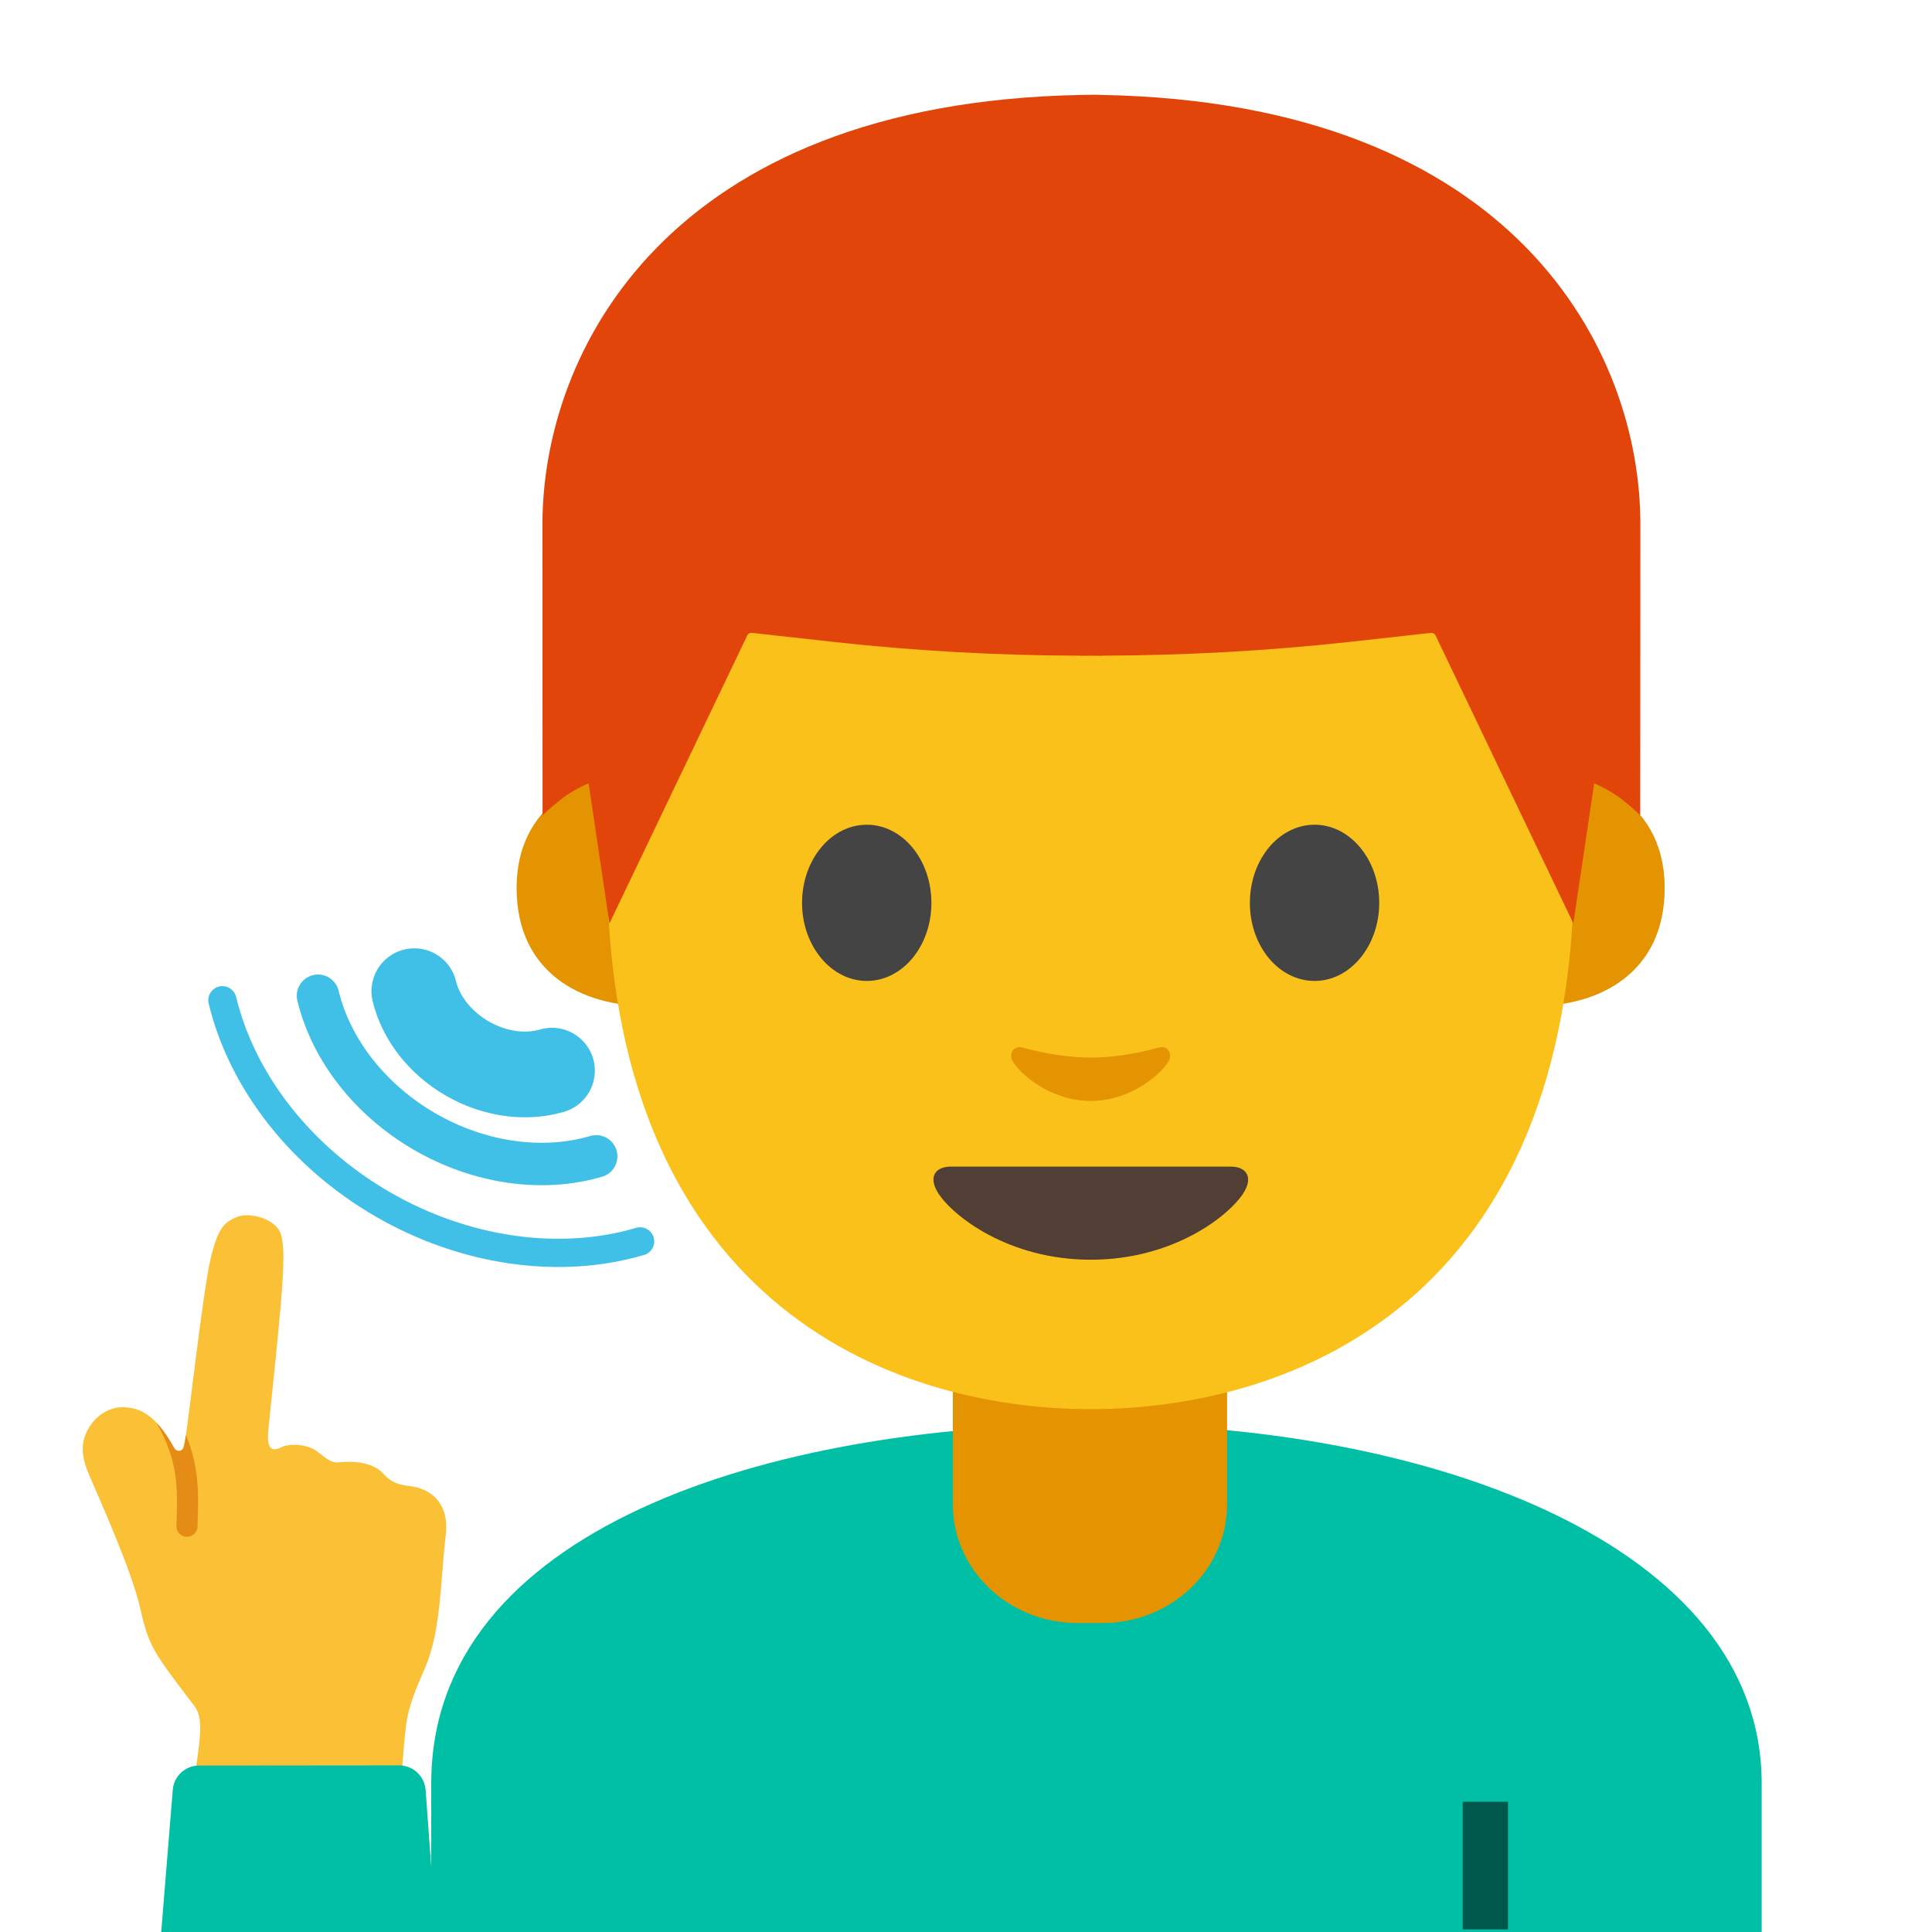 <svg xmlns="http://www.w3.org/2000/svg" viewBox="0 0 128 128" style="fill-rule:evenodd;clip-rule:evenodd;stroke-linecap:round;stroke-linejoin:round;stroke-miterlimit:1.5"><path d="M28.571 118.15v10.3h88.144v-10.3c0-15.8-21.972-23.83-44.076-23.8-21.954.02-44.068 7.06-44.068 23.8z" style="fill:#00bfa5;fill-rule:nonzero"/><path d="M72.208 90.08h-9.08v9.59c0 4.34 3.7 7.86 8.26 7.86h1.65c4.56 0 8.26-3.52 8.26-7.86v-9.59h-9.09z" style="fill:#e39400;fill-rule:nonzero"/><path style="fill-opacity:.54" d="M96.908 119.37h3v8.46h-3z"/><path d="M104.398 51.47s5.89 1.02 5.89 7.37c0 5.6-4.3 7.81-8.6 7.81V51.47h2.71zm-64.28 0s-5.89 1.02-5.89 7.37c0 5.6 4.3 7.81 8.6 7.81V51.47h-2.71z" style="fill:#e39400;fill-rule:nonzero"/><path d="M72.258 9.91c-25.4 0-32.04 19.69-32.04 47.35 0 28.68 18.43 36.1 32.04 36.1 13.41 0 32.04-7.2 32.04-36.1.01-27.67-6.64-47.35-32.04-47.35z" style="fill:#fbc11b;fill-rule:nonzero"/><path d="M61.708 59.82c0 2.86-1.91 5.17-4.28 5.17-2.36 0-4.29-2.32-4.29-5.17 0-2.86 1.92-5.18 4.29-5.18s4.28 2.32 4.28 5.18m21.1 0c0 2.86 1.91 5.17 4.29 5.17 2.36 0 4.28-2.32 4.28-5.17 0-2.86-1.92-5.18-4.28-5.18-2.38 0-4.29 2.32-4.29 5.18" style="fill:#444;fill-rule:nonzero"/><path d="M81.538 77.29h-18.54c-1.06 0-1.52.71-.82 1.79.98 1.5 4.64 4.38 10.09 4.38s9.11-2.88 10.09-4.38c.7-1.07.24-1.79-.82-1.79z" style="fill:#513f35;fill-rule:nonzero"/><path d="M76.738 69.41c-1.58.45-3.22.66-4.48.66-1.26 0-2.9-.22-4.48-.66-.67-.19-.94.45-.7.87.5.88 2.52 2.66 5.18 2.66 2.66 0 4.68-1.78 5.18-2.66.24-.42-.02-1.06-.7-.87z" style="fill:#e39400;fill-rule:nonzero"/><path d="M73.028 6.29s-.5-.02-.71-.01c-.21 0-.71.01-.71.01-27.41.53-35.67 17.02-35.67 28.45 0 11.11.01 19.28.01 19.28s.44-.45 1.24-1.08c.86-.67 1.81-1.04 1.81-1.04l1.38 9.28 9.13-19.08c.06-.12.18-.19.31-.17l5.41.6c5.44.6 10.91.9 16.37.91v.01c.24 0 .47-.01.71-.01s.47.01.71.01v-.01c5.46-.02 10.93-.31 16.37-.91l5.41-.6c.13-.01.25.06.31.17l9.13 19.08 1.38-9.28s.95.38 1.81 1.04c.81.63 1.24 1.08 1.24 1.08s.01-8.16.01-19.28c.02-11.43-8.24-27.92-35.65-28.45z" style="fill:#e1450a;fill-rule:nonzero"/><g transform="rotate(6.838 -651.338 31.374) scale(.326)"><path d="M54.92 102.44C45.3 92.51 44.21 91.5 41.51 83.86c-2.59-7.34-11.13-21.45-13.53-25.63-2.02-3.52-2.62-6.34-1.12-9.6.98-2.14 3.36-4.84 7.08-4.91 2.43-.05 5.84.42 10.62 7.11.53.74 1.69.47 1.83-.42.05-.33.1-.72.13-1.2.25-3.51 0-30.58.75-37.35.75-6.77 1.94-7.86 4.36-9.25 1.76-1.01 6.22-.92 8.48 1.34 2.38 2.38 2.47 10.43 2.95 40.23 0 4.26.98 5.22 3.05 3.84 1.47-.98 5.12-1.28 7.23-.08 1.87 1.07 3.09 2.14 4.86 1.72 2.44-.59 6.78-.95 9.25 1.32 1.45 1.33 3.19 1.83 5.7 1.78 2.51-.05 8.26 1.23 8.27 8.99.01 9.36 1.38 19.23-.93 27.2-1.3 4.49-2.48 7.87-2.48 12.59 0 3.89.31 7.86.31 12.37 0 6.35-.91 10.24-8.18 11.24s-22.81 1.25-28.32 0c-5.51-1.25-5.18-5.03-5.18-8.25 0-6.64.63-12.04-1.72-14.46z" style="fill:#fac036;fill-rule:nonzero"/><clipPath id="a"><path d="M54.92 102.44C45.3 92.51 44.21 91.5 41.51 83.86c-2.59-7.34-11.13-21.45-13.53-25.63-2.02-3.52-2.62-6.34-1.12-9.6.98-2.14 3.36-4.84 7.08-4.91 2.43-.05 5.84.42 10.62 7.11.53.74 1.69.47 1.83-.42.05-.33.1-.72.13-1.2.25-3.51 0-30.58.75-37.35.75-6.77 1.94-7.86 4.36-9.25 1.76-1.01 6.22-.92 8.48 1.34 2.38 2.38 2.47 10.43 2.95 40.23 0 4.26.98 5.22 3.05 3.84 1.47-.98 5.12-1.28 7.23-.08 1.87 1.07 3.09 2.14 4.86 1.72 2.44-.59 6.78-.95 9.25 1.32 1.45 1.33 3.19 1.83 5.7 1.78 2.51-.05 8.26 1.23 8.27 8.99.01 9.36 1.63 18.39-.68 26.36-1.3 4.49-2.73 8.71-2.73 13.43 0 3.89.31 7.86.31 12.37 0 6.35-.91 10.24-8.18 11.24s-22.81 1.25-28.32 0c-5.51-1.25-5.18-4.28-5.18-7.51 0-6.63.63-12.78-1.72-15.2z"/></clipPath><g clip-path="url(#a)"><path d="M51.12 66.27c0-.06 0-.12-.01-.18-.68-8.11-1.23-14.52-7.71-22.98a2.144 2.144 0 00-2.99-.4c-.94.72-1.11 2.05-.4 2.99 5.72 7.47 6.19 13.04 6.84 20.74.1 1.17 1.13 2.04 2.3 1.94a2.126 2.126 0 001.97-2.11z" style="fill:#e48c15;fill-rule:nonzero"/></g></g><g transform="matrix(.869 -.114 .115 .875 -6.357 88.936)"><clipPath id="b"><path d="M0 0h128v128H0z"/></clipPath><g clip-path="url(#b)"><path d="M44.63 136.16l-7.13-1.86c-13.12-3.43-20.57-.26-24.46-28.98L8.92 72.68c-.27-2.22-.17-4.47.3-6.65l6.51-30.09a1.997 1.997 0 012.21-1.56l15 1.94c1.05.14 1.81 1.06 1.74 2.12l-1.66 28.58c-.1 1.98.08 3.98.55 5.91L38.99 95l5.64 41.16z" style="fill:#00bfa5;fill-rule:nonzero"/></g></g><g><path d="M27.45 65.669c.43 1.786 1.724 3.43 3.505 4.459 1.781 1.029 3.852 1.326 5.615.806" style="fill:none;stroke:#40c0e7;stroke-width:5.68px"/><path d="M21.068 65.97c.871 3.61 3.485 6.933 7.084 9.011 3.601 2.08 7.786 2.681 11.348 1.63" style="fill:none;stroke:#40c0e7;stroke-width:2.81px"/><path d="M14.734 66.268c1.308 5.42 5.232 10.41 10.637 13.53 5.406 3.122 11.69 4.026 17.038 2.448" style="fill:none;stroke:#40c0e7;stroke-width:1.87px"/></g></svg>
